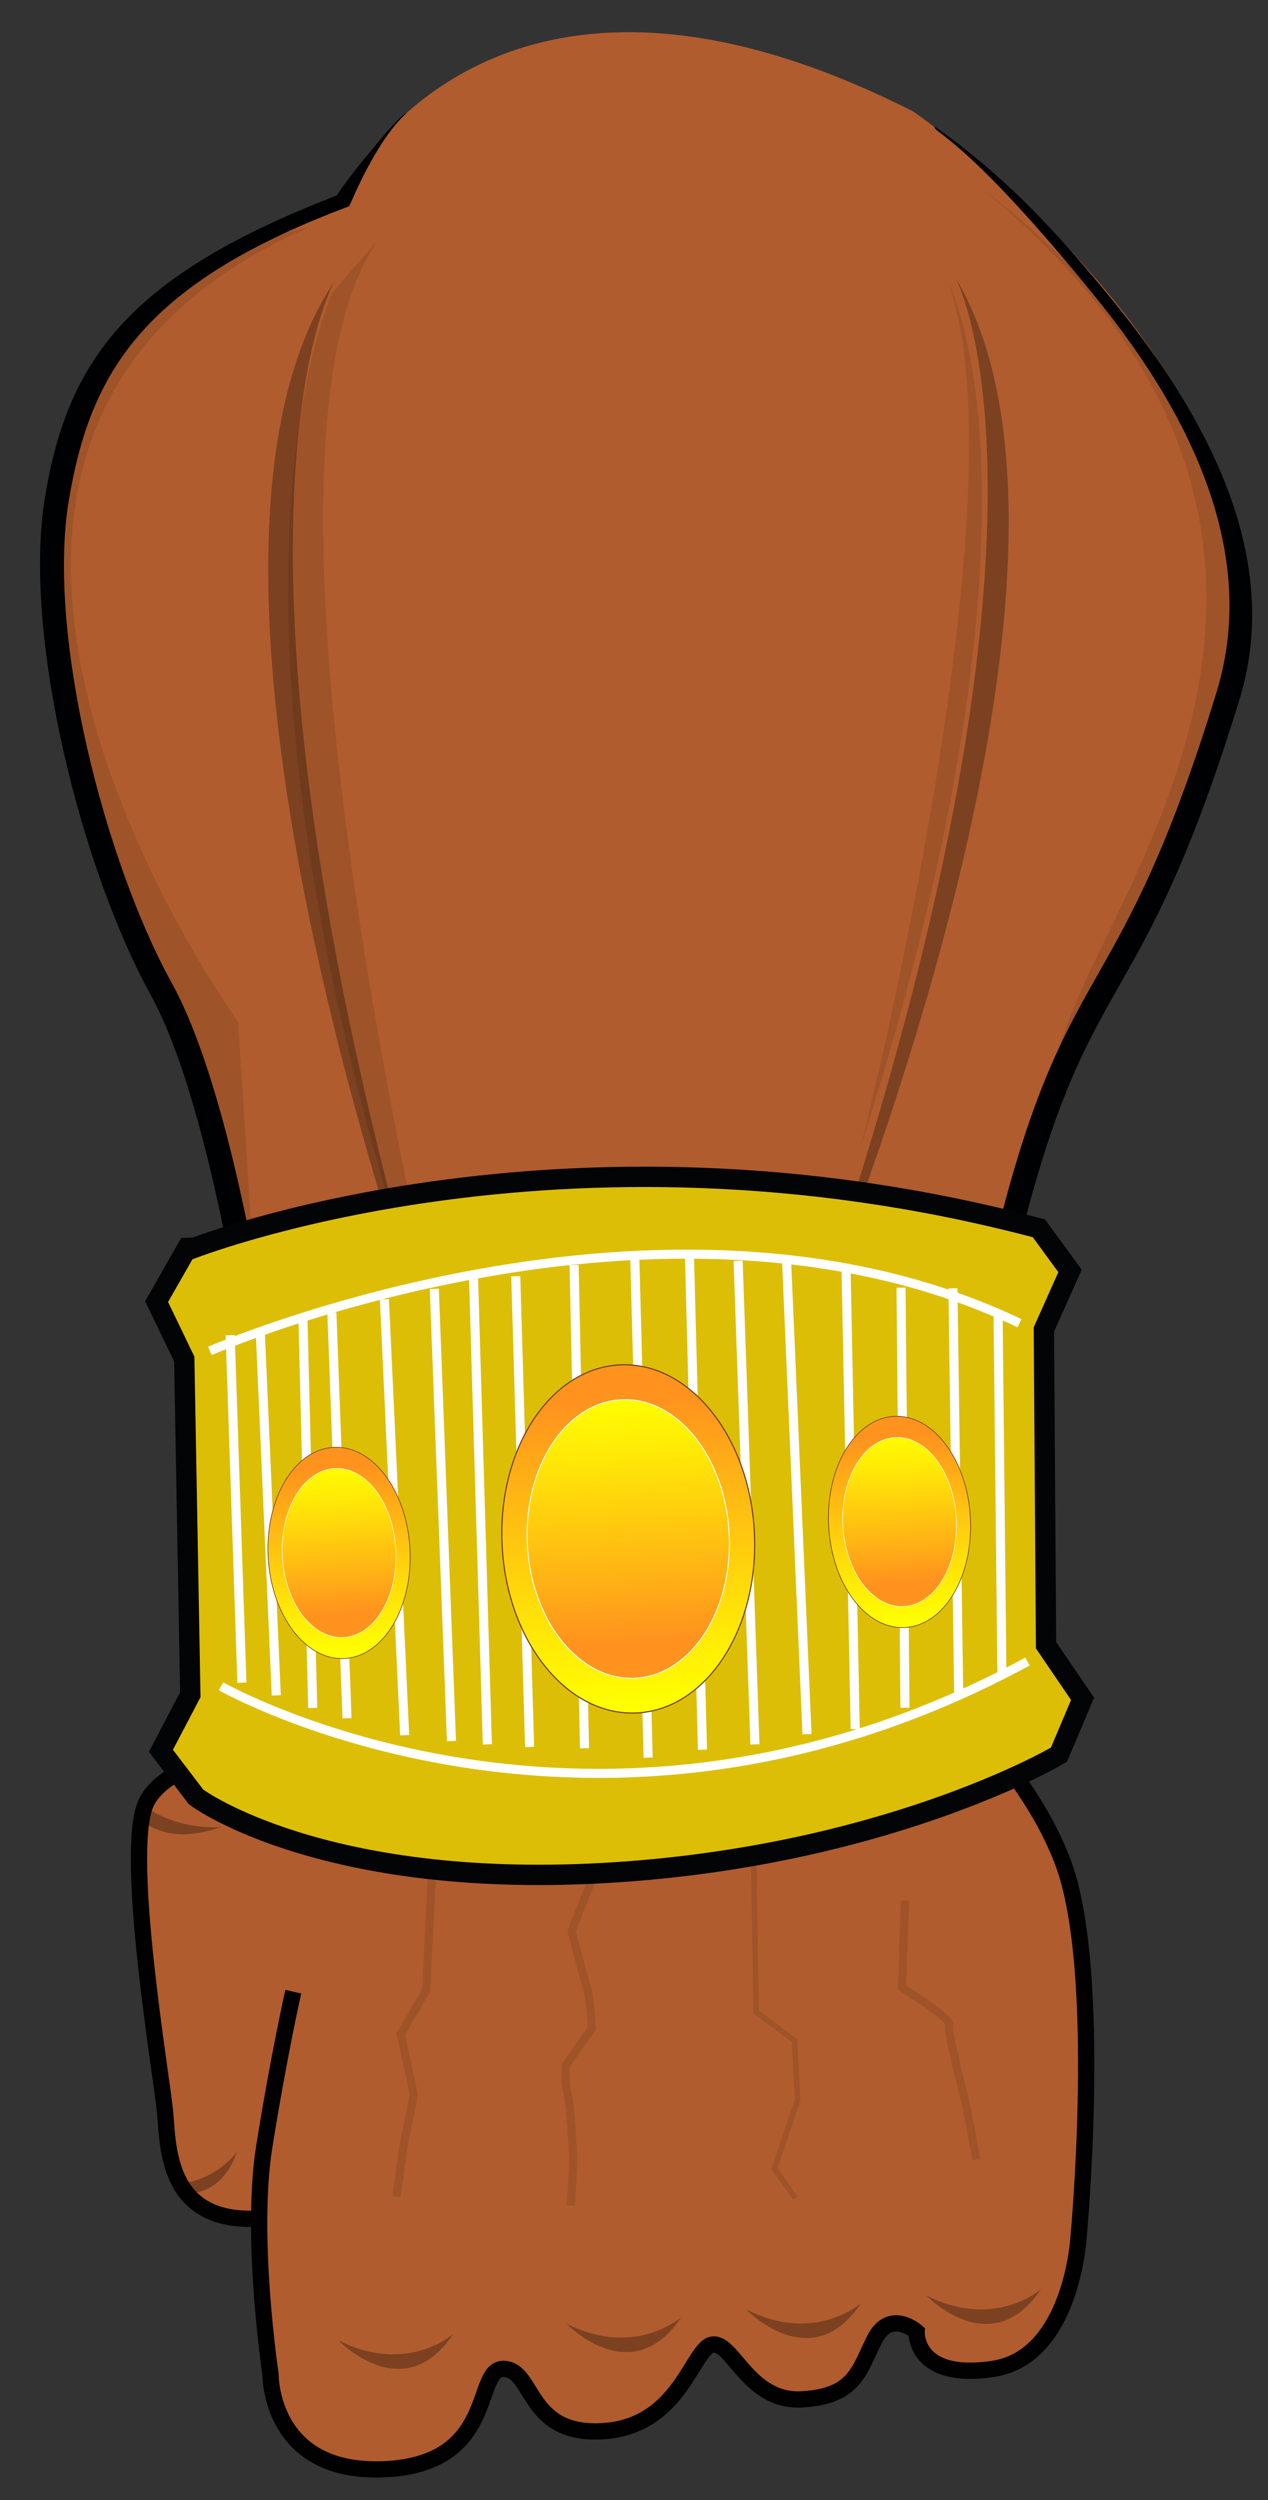 <?xml version="1.0" encoding="utf-8"?>
<!-- Generator: Adobe Illustrator 15.0.0, SVG Export Plug-In . SVG Version: 6.00 Build 0)  -->
<!DOCTYPE svg PUBLIC "-//W3C//DTD SVG 1.1//EN" "http://www.w3.org/Graphics/SVG/1.1/DTD/svg11.dtd">
<svg version="1.1" id="Layer_1" xmlns="http://www.w3.org/2000/svg" xmlns:xlink="http://www.w3.org/1999/xlink" x="0px" y="0px"
	 width="88.191px" height="173.779px" viewBox="0 0 88.191 173.779" enable-background="new 0 0 88.191 173.779"
	 xml:space="preserve">
<rect x="0" y="0" width="88.191" height="173.779" fill="#333333" stroke="none"/>
<g>
	<g>
		<path fill="#B05C2E" stroke="#020101" stroke-width="1.132" stroke-miterlimit="10" d="M20.398,138.44
			c0,0-1.019,4.508-2.019,10.776s0.438,15.832,0.438,15.832s-0.086,6.914,7.873,6.588c7.958-0.325,6.207-7.062,8.354-6.977
			c2.148,0.088,1.566,4.696,6.955,4.326c5.387-0.371,6.17-5.884,7.585-6.021c1.414-0.136,2.503,4.021,6.194,3.812
			c3.69-0.209,3.956-1.998,5.043-4.159c1.087-2.162,2.931-0.543,2.931-0.543s-0.185,3.409,5.306,2.587
			c5.487-0.823,5.956-9.143,5.956-9.143s1.741-18.539-1.08-26.058c-2.821-7.518-10.282-13.309-10.282-13.309
			s-7.254-5.544-20.913-4.79c-14.489,0.802-17.862,4.223-22.677,9.745c0,0-8.311,0.802-9.898,4.212
			c-1.588,3.411,1.104,19.12,1.322,21.542c0.22,2.425,0.09,7.978,6.988,7.312"/>
	</g>
	<path opacity="0.3" enable-background="new    " d="M72.404,159.113c0,0-3.202,2.861-7.981,0.44
		C64.422,159.554,68.95,164.289,72.404,159.113z"/>
	<path opacity="0.3" enable-background="new    " d="M59.889,160.092c0,0-3.202,2.861-7.981,0.441
		C51.908,160.533,56.436,165.269,59.889,160.092z"/>
	<path opacity="0.3" enable-background="new    " d="M47.375,161.07c0,0-3.202,2.862-7.981,0.441
		C39.393,161.512,43.921,166.248,47.375,161.07z"/>
	<path opacity="0.3" enable-background="new    " d="M31.52,162.234c0,0-3.203,2.862-7.982,0.441
		C23.537,162.676,28.064,167.412,31.52,162.234z"/>
	<path opacity="0.3" enable-background="new    " d="M15.38,126.984c-2.595,0.937-4.35,0.465-5.519-0.415
		c0.225-0.228,0.37-0.513,0.459-0.826C12.846,127.303,15.38,126.984,15.38,126.984z"/>
	<path opacity="0.3" enable-background="new    " d="M16.494,149.545c-0.717,2.021-1.91,2.738-3.065,2.883
		c-0.032-0.262-0.142-0.512-0.298-0.746C15.413,151.168,16.494,149.545,16.494,149.545z"/>
	<path opacity="0.1" fill="#B05C2E" stroke="#020101" stroke-width="0.566" stroke-miterlimit="10" enable-background="new    " d="
		M62.944,132.117l-0.21,6.049c0,0,3.437,2.094,3.288,2.592c-0.149,0.498,1.161,5.482,1.161,5.482l0.727,3.875"/>
	
		<polyline opacity="0.1" fill="#B05C2E" stroke="#020101" stroke-width="0.385" stroke-miterlimit="10" enable-background="new    " points="
		52.399,128.092 52.595,139.847 55.261,141.842 55.478,145.99 53.862,150.729 55.315,152.77 	"/>
	<path opacity="0.1" fill="#B05C2E" stroke="#020101" stroke-width="0.566" stroke-miterlimit="10" enable-background="new    " d="
		M42.078,128.377l-2.324,5.838c0,0,0.877,3.377,1.086,4.019c0.208,0.643,0.318,2.756,0.318,2.756l-1.795,2.547
		c0,0-0.106,1.312,0.103,1.953c0.208,0.641,0.421,4.706,0.421,4.706l-0.188,3.111"/>
	
		<polyline opacity="0.1" fill="#B05C2E" stroke="#020101" stroke-width="0.566" stroke-miterlimit="10" enable-background="new    " points="
		30.068,129.854 29.635,138.363 27.865,141.396 28.785,145.589 28.09,149.053 27.577,152.671 	"/>
</g>
<g>
	<g>
		<path fill="#B05C2E" d="M18.342,96.906c0,0-2.502-19.791-7.145-28.199C6.555,60.3,2.357,44.285,3.959,34.666
			c1.603-9.62,5.7-15.695,19.722-21.021c0,0,9.834-21.122,39.853-5.885c0,0,28.334,19.553,21.877,40.6
			c-7.909,25.781-11.35,16.224-17.488,47.757C67.922,96.117,48.216,121.468,18.342,96.906z"/>
		<path opacity="0.3" enable-background="new    " d="M66.431,19.26c0,0,9.616,17.238-10.779,75.084
			C55.652,94.344,79.019,40.291,66.431,19.26z"/>
		<path opacity="0.3" enable-background="new    " d="M23.273,19.539c0,0-10.086,17.242,7.313,76.12
			C30.588,95.659,9.625,39.855,23.273,19.539z"/>
		<path opacity="0.1" enable-background="new    " d="M21.498,15.803c0,0-21.336,3.191-17.147,30.002
			c1.672,16.019,9.509,27.093,9.509,27.093l4.138,20.483l-1.442-22.359C16.553,71.021-12.635,30.633,21.498,15.803z"/>
		<path opacity="0.1" enable-background="new    " d="M23.129,20.314c0,0-11.078,23.243,8.701,77.769
			c0,0-16.633-65.631-5.539-81.396L23.129,20.314z"/>
		<path opacity="0.1" fill="#070000" d="M68.414,13.209c0,0,19.292,13.895,17.344,30.11c-1.67,16.203-12.083,30.73-12.083,30.73
			s-4.181,10.876-4.795,12.493c0,0,4.47-13.146,5.715-16.282C78.915,59.377,96.281,36.266,68.414,13.209z"/>
		<path opacity="0.1" fill="#070000" enable-background="new    " d="M65.958,19.674c0,0,8.192,15.227-6.09,60.031
			C59.868,79.705,71.335,34.48,65.958,19.674z"/>
		<path fill="#000102" d="M3.135,34.52C4.697,25.127,8.82,19.203,23.43,13.586c0.339-0.646,4.135-5.504,4.866-5.735
			c-2.047,1.792-3.787,6.009-3.862,6.168l-0.146,0.316l-0.317,0.12C9.865,19.811,6.254,25.975,4.783,34.811
			c-1.549,9.299,2.521,25.104,7.141,33.472c4.388,7.942,6.836,25.395,7.203,28.166c8.955,7.288,17.849,10.743,26.438,10.27h0.002
			c12.542-0.695,20.5-9.695,21.579-10.986c3.502-17.922,6.164-22.622,9.243-28.061c2.272-4.015,4.85-8.564,8.226-19.568
			c3.216-10.481-2.851-20.571-8.332-27.342C67.049,9.354,64.758,9.176,65.019,8.793c5.268,3.737,8.704,7.679,11.759,11.338
			c8.411,10.075,12.161,19.584,9.429,28.49c-3.432,11.188-6.058,15.826-8.375,19.917c-3.016,5.327-5.622,9.929-9.09,27.749
			l-0.04,0.205l-0.127,0.164c-0.349,0.447-8.707,10.994-22.919,11.78c-0.001,0-0.002,0.002-0.003,0.002
			c-9.094,0.501-18.458-3.151-27.833-10.858l-0.264-0.218l-0.044-0.346c-0.024-0.195-2.534-19.719-7.042-27.883
			C5.71,60.512,1.526,44.176,3.135,34.52z"/>
	</g>
	<g>
		<g>
			<path fill="none" stroke="#030405" stroke-width="2.83" stroke-miterlimit="10" d="M71.833,86l1.775,2.426l-1.713,3.834
				l0.153,22.318l2.443,3.586l-1.397,3.304c0,0-11.886,6.954-31.222,8.022c-19.334,1.066-27.741-5.104-27.741-5.104l-2.102-2.763
				l1.918-3.656l-0.427-23.67l-1.83-3.795l1.692-2.965C13.385,87.537,38.897,77.328,71.833,86z"/>
			<path fill="#DDBE07" d="M71.833,86l1.775,2.426l-1.713,3.834l0.153,22.318l2.443,3.586l-1.397,3.304
				c0,0-11.886,6.954-31.222,8.022c-19.334,1.066-27.741-5.104-27.741-5.104l-2.102-2.763l1.918-3.656l-0.427-23.67l-1.83-3.795
				l1.692-2.965C13.385,87.537,38.897,77.328,71.833,86z"/>
			
				<line fill="none" stroke="#FFFFFF" stroke-width="0.629" stroke-miterlimit="10" x1="69.416" y1="91.135" x2="69.686" y2="116.553"/>
			
				<line fill="none" stroke="#FFFFFF" stroke-width="0.629" stroke-miterlimit="10" x1="66.277" y1="89.547" x2="66.676" y2="117.607"/>
			
				<line fill="none" stroke="#FFFFFF" stroke-width="0.629" stroke-miterlimit="10" x1="62.667" y1="89.502" x2="62.942" y2="118.698"/>
			
				<line fill="none" stroke="#FFFFFF" stroke-width="0.629" stroke-miterlimit="10" x1="58.849" y1="88.41" x2="59.48" y2="120.188"/>
			
				<line fill="none" stroke="#FFFFFF" stroke-width="0.629" stroke-miterlimit="10" x1="54.715" y1="87.791" x2="56.127" y2="120.542"/>
			
				<line fill="none" stroke="#FFFFFF" stroke-width="0.629" stroke-miterlimit="10" x1="51.338" y1="87.64" x2="52.507" y2="121.25"/>
			
				<line fill="none" stroke="#FFFFFF" stroke-width="0.629" stroke-miterlimit="10" x1="47.954" y1="87.318" x2="48.858" y2="121.621"/>
			
				<line fill="none" stroke="#FFFFFF" stroke-width="0.629" stroke-miterlimit="10" x1="44.153" y1="87.529" x2="45.08" y2="122.17"/>
			
				<line fill="none" stroke="#FFFFFF" stroke-width="0.629" stroke-miterlimit="10" x1="39.928" y1="87.932" x2="40.653" y2="121.52"/>
			
				<line fill="none" stroke="#FFFFFF" stroke-width="0.629" stroke-miterlimit="10" x1="35.871" y1="88.706" x2="36.835" y2="121.428"/>
			
				<line fill="none" stroke="#FFFFFF" stroke-width="0.629" stroke-miterlimit="10" x1="32.93" y1="88.656" x2="33.897" y2="121.248"/>
			
				<line fill="none" stroke="#FFFFFF" stroke-width="0.629" stroke-miterlimit="10" x1="30.206" y1="89.59" x2="31.4" y2="121.019"/>
			
				<line fill="none" stroke="#FFFFFF" stroke-width="0.629" stroke-miterlimit="10" x1="26.736" y1="90.315" x2="28.145" y2="120.613"/>
			
				<line fill="none" stroke="#FFFFFF" stroke-width="0.629" stroke-miterlimit="10" x1="23.081" y1="91.234" x2="24.136" y2="119.436"/>
			
				<line fill="none" stroke="#FFFFFF" stroke-width="0.629" stroke-miterlimit="10" x1="21.074" y1="91.808" x2="21.75" y2="118.719"/>
			
				<line fill="none" stroke="#FFFFFF" stroke-width="0.629" stroke-miterlimit="10" x1="18.094" y1="92.404" x2="19.215" y2="117.844"/>
			
				<line fill="none" stroke="#FFFFFF" stroke-width="0.629" stroke-miterlimit="10" x1="16.008" y1="92.808" x2="16.824" y2="116.961"/>
			<path fill="none" stroke="#FFFFFF" stroke-width="0.629" stroke-miterlimit="10" d="M15.372,117.211
				c0,0,25.809,14.703,56.092-1.719"/>
			<path fill="none" stroke="#FFFFFF" stroke-width="0.629" stroke-miterlimit="10" d="M14.599,93.9
				c0,0,31.516-13.756,56.307-1.926"/>
		</g>
		<g>
			
				<linearGradient id="SVGID_1_" gradientUnits="userSpaceOnUse" x1="-587.736" y1="245.525" x2="-587.736" y2="269.746" gradientTransform="matrix(-0.999 0.054 -0.054 -0.999 -529.409 395.747)">
				<stop  offset="0" style="stop-color:#FFFF00"/>
				<stop  offset="0.213" style="stop-color:#FFE906"/>
				<stop  offset="0.655" style="stop-color:#FFB215"/>
				<stop  offset="0.88" style="stop-color:#FF931E"/>
			</linearGradient>
			<path fill="url(#SVGID_1_)" stroke="#723F26" stroke-width="0.08" stroke-miterlimit="10" d="M34.924,107.453
				c0.349,6.68,4.558,11.879,9.401,11.61c4.844-0.268,8.489-5.897,8.141-12.58c-0.347-6.68-4.556-11.879-9.398-11.61
				C38.224,95.141,34.576,100.773,34.924,107.453z"/>
			
				<linearGradient id="SVGID_2_" gradientUnits="userSpaceOnUse" x1="-587.736" y1="267.325" x2="-587.736" y2="247.946" gradientTransform="matrix(-0.999 0.054 -0.054 -0.999 -529.409 395.747)">
				<stop  offset="0" style="stop-color:#FFFF00"/>
				<stop  offset="0.213" style="stop-color:#FFE906"/>
				<stop  offset="0.655" style="stop-color:#FFB215"/>
				<stop  offset="0.88" style="stop-color:#FF931E"/>
			</linearGradient>
			<path fill="url(#SVGID_2_)" stroke="#FFFFFF" stroke-width="0.064" stroke-miterlimit="10" d="M36.679,107.355
				c0.277,5.347,3.646,9.504,7.52,9.291c3.875-0.215,6.791-4.721,6.513-10.064c-0.278-5.345-3.646-9.504-7.521-9.289
				C39.316,97.506,36.4,102.012,36.679,107.355z"/>
		</g>
		<g>
			
				<linearGradient id="SVGID_3_" gradientUnits="userSpaceOnUse" x1="-606.639" y1="250.453" x2="-606.639" y2="265.152" gradientTransform="matrix(-0.999 0.054 -0.054 -0.999 -529.409 395.747)">
				<stop  offset="0" style="stop-color:#FFFF00"/>
				<stop  offset="0.213" style="stop-color:#FFE906"/>
				<stop  offset="0.655" style="stop-color:#FFB215"/>
				<stop  offset="0.88" style="stop-color:#FF931E"/>
			</linearGradient>
			<path fill="url(#SVGID_3_)" stroke="#723F26" stroke-width="0.047" stroke-miterlimit="10" d="M57.632,106.061
				c0.211,4.054,2.591,7.219,5.313,7.067c2.723-0.149,4.759-3.559,4.548-7.614c-0.211-4.053-2.59-7.217-5.312-7.065
				C59.457,98.599,57.421,102.006,57.632,106.061z"/>
			
				<linearGradient id="SVGID_4_" gradientUnits="userSpaceOnUse" x1="-606.64" y1="263.684" x2="-606.64" y2="251.924" gradientTransform="matrix(-0.999 0.054 -0.054 -0.999 -529.409 395.747)">
				<stop  offset="0" style="stop-color:#FFFF00"/>
				<stop  offset="0.213" style="stop-color:#FFE906"/>
				<stop  offset="0.655" style="stop-color:#FFB215"/>
				<stop  offset="0.88" style="stop-color:#FF931E"/>
			</linearGradient>
			<path fill="url(#SVGID_4_)" stroke="#FFFFFF" stroke-width="0.037" stroke-miterlimit="10" d="M58.619,106.006
				c0.168,3.242,2.071,5.775,4.25,5.654s3.808-2.847,3.64-6.092c-0.169-3.242-2.072-5.773-4.251-5.652
				C60.079,100.035,58.45,102.762,58.619,106.006z"/>
		</g>
		<g>
			
				<linearGradient id="SVGID_5_" gradientUnits="userSpaceOnUse" x1="-567.601" y1="250.392" x2="-567.601" y2="265.091" gradientTransform="matrix(-0.999 0.054 -0.054 -0.999 -529.409 395.747)">
				<stop  offset="0" style="stop-color:#FFFF00"/>
				<stop  offset="0.213" style="stop-color:#FFE906"/>
				<stop  offset="0.655" style="stop-color:#FFB215"/>
				<stop  offset="0.88" style="stop-color:#FF931E"/>
			</linearGradient>
			<path fill="url(#SVGID_5_)" stroke="#723F26" stroke-width="0.047" stroke-miterlimit="10" d="M18.651,108.214
				c0.212,4.054,2.59,7.219,5.312,7.067c2.725-0.15,4.762-3.56,4.551-7.611c-0.212-4.055-2.591-7.219-5.314-7.068
				C20.478,100.752,18.44,104.159,18.651,108.214z"/>
			
				<linearGradient id="SVGID_6_" gradientUnits="userSpaceOnUse" x1="-567.601" y1="263.623" x2="-567.601" y2="251.863" gradientTransform="matrix(-0.999 0.054 -0.054 -0.999 -529.409 395.747)">
				<stop  offset="0" style="stop-color:#FFFF00"/>
				<stop  offset="0.213" style="stop-color:#FFE906"/>
				<stop  offset="0.655" style="stop-color:#FFB215"/>
				<stop  offset="0.88" style="stop-color:#FF931E"/>
			</linearGradient>
			<path fill="url(#SVGID_6_)" stroke="#FFFFFF" stroke-width="0.037" stroke-miterlimit="10" d="M19.637,108.16
				c0.17,3.241,2.071,5.772,4.252,5.653c2.178-0.121,3.807-2.848,3.639-6.092c-0.169-3.242-2.072-5.773-4.25-5.653
				C21.098,102.189,19.469,104.916,19.637,108.16z"/>
		</g>
	</g>
</g>
</svg>
